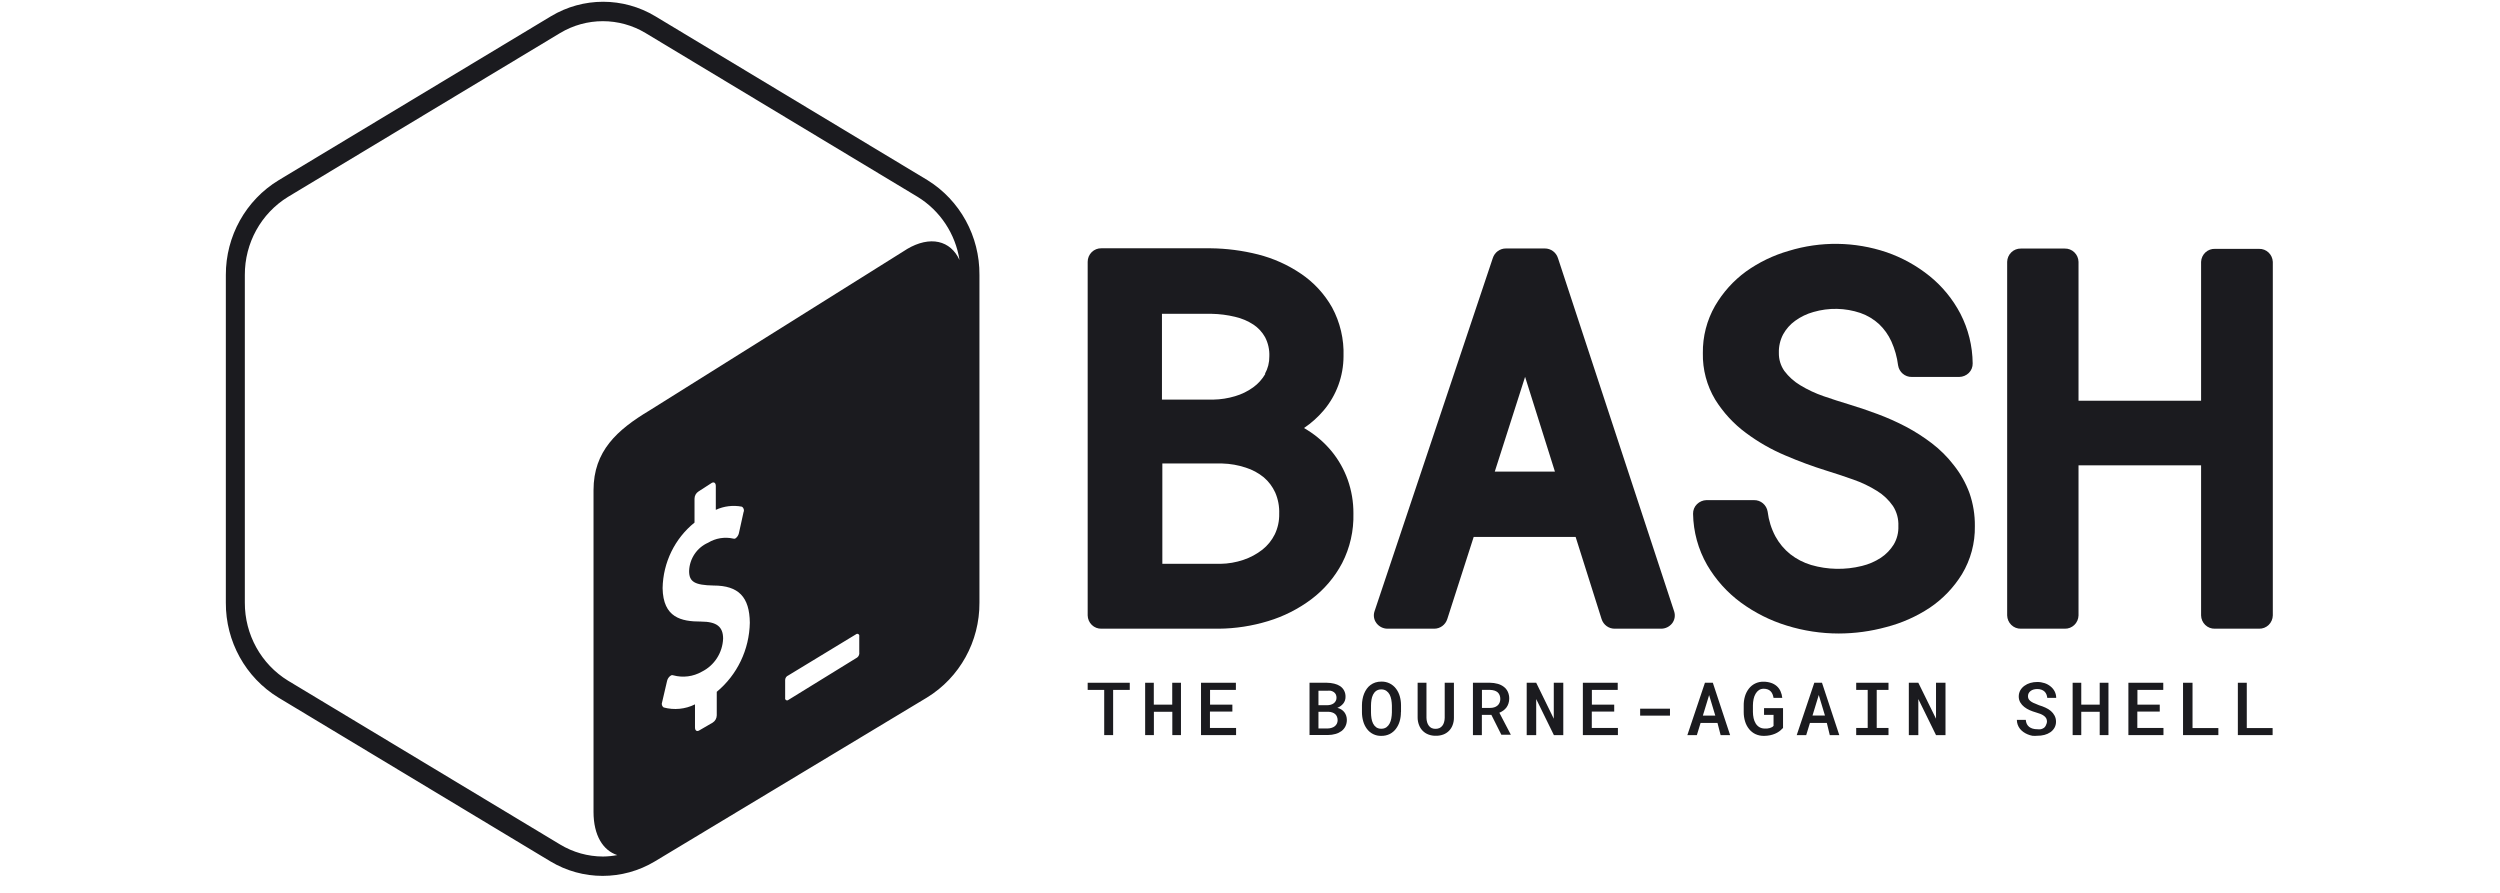 <svg width="112" height="40" viewBox="0 0 117 51" fill="none" xmlns="http://www.w3.org/2000/svg">
<g clip-path="url(#clip0_17_65)">
<path fill-rule="evenodd" clip-rule="evenodd" d="M40.078 10.29L24.535 0.931C22.695 -0.176 20.406 -0.176 18.566 0.931L3.023 10.29C1.143 11.427 -0.006 13.486 2.98154e-07 15.707V34.425C-0.012 36.639 1.126 38.697 2.996 39.842L18.538 49.201C20.379 50.307 22.668 50.307 24.508 49.201L40.051 39.842C41.92 38.697 43.058 36.639 43.046 34.425V15.707C43.064 13.497 41.937 11.441 40.078 10.29ZM28.041 39.517V40.86C28.039 41.028 27.953 41.184 27.813 41.273L27.026 41.73C26.901 41.796 26.798 41.73 26.798 41.554V40.233C26.242 40.51 25.605 40.572 25.007 40.409C24.911 40.344 24.875 40.219 24.92 40.111L25.203 38.895C25.227 38.792 25.282 38.7 25.36 38.63C25.383 38.608 25.408 38.59 25.436 38.575C25.476 38.558 25.521 38.558 25.561 38.575C26.11 38.724 26.694 38.649 27.189 38.366C27.905 38.011 28.372 37.286 28.404 36.478C28.404 35.795 28.035 35.509 27.145 35.504C26.017 35.504 24.975 35.283 24.948 33.593C24.974 32.132 25.643 30.759 26.771 29.85V28.49C26.77 28.32 26.857 28.161 26.999 28.072L27.759 27.581C27.884 27.515 27.987 27.581 27.987 27.763V29.123C28.452 28.908 28.971 28.845 29.474 28.941C29.582 29.004 29.625 29.141 29.571 29.255L29.305 30.461C29.283 30.552 29.236 30.636 29.17 30.703C29.148 30.727 29.122 30.747 29.094 30.764C29.057 30.776 29.017 30.776 28.98 30.764C28.49 30.655 27.977 30.739 27.547 31C26.907 31.281 26.484 31.912 26.462 32.619C26.462 33.235 26.782 33.423 27.856 33.445C29.294 33.445 29.913 34.105 29.93 35.57C29.902 37.103 29.212 38.547 28.041 39.517ZM36.181 37.254C36.2 37.37 36.154 37.487 36.062 37.557L32.133 39.979C32.095 40.012 32.041 40.016 31.999 39.99C31.957 39.963 31.936 39.912 31.948 39.864V38.834C31.953 38.721 32.024 38.622 32.127 38.581L35.997 36.23C36.034 36.198 36.088 36.194 36.13 36.22C36.173 36.246 36.193 36.297 36.181 36.346V37.254ZM38.895 14.237L24.188 23.453C22.354 24.554 21.002 25.759 21.002 28V46.376C21.002 47.72 21.545 48.578 22.359 48.843C22.09 48.894 21.818 48.922 21.545 48.925C20.681 48.923 19.834 48.686 19.092 48.237L3.549 38.878C2.014 37.935 1.079 36.245 1.085 34.425V15.707C1.077 13.884 2.013 12.191 3.549 11.247L19.092 1.888C20.598 0.984 22.47 0.984 23.976 1.888L39.519 11.247C40.8 12.034 41.673 13.353 41.907 14.853C41.402 13.741 40.241 13.433 38.889 14.237H38.895Z" fill="#1B1B1F"/>
<path fill-rule="evenodd" clip-rule="evenodd" d="M63.175 25.792C62.78 25.311 62.311 24.898 61.785 24.57L61.585 24.449C62.005 24.165 62.385 23.825 62.714 23.436C63.439 22.577 63.839 21.484 63.842 20.353C63.876 19.378 63.649 18.412 63.186 17.556C62.749 16.785 62.141 16.127 61.411 15.635C60.662 15.127 59.832 14.755 58.958 14.534C58.07 14.31 57.16 14.192 56.245 14.182H50.014C49.808 14.176 49.608 14.255 49.459 14.401C49.311 14.547 49.227 14.748 49.228 14.958V35.151C49.232 35.358 49.317 35.555 49.465 35.697C49.613 35.84 49.811 35.917 50.014 35.911H56.717C57.673 35.903 58.623 35.756 59.539 35.476C60.427 35.208 61.263 34.785 62.008 34.226C62.734 33.679 63.333 32.976 63.761 32.167C64.211 31.292 64.433 30.314 64.407 29.327C64.411 28.67 64.3 28.018 64.081 27.4C63.871 26.816 63.565 26.272 63.175 25.792ZM59.376 21.355C59.201 21.659 58.964 21.922 58.681 22.126C58.366 22.353 58.016 22.524 57.645 22.632C57.245 22.752 56.83 22.817 56.413 22.825H53.471V17.925H56.304C56.756 17.933 57.205 17.99 57.645 18.096C58.019 18.181 58.375 18.331 58.698 18.542C58.971 18.724 59.198 18.969 59.36 19.258C59.536 19.596 59.621 19.976 59.604 20.359C59.609 20.706 59.523 21.048 59.354 21.35L59.376 21.355ZM53.493 26.475H56.918C57.375 26.487 57.829 26.567 58.264 26.712C58.635 26.829 58.98 27.016 59.284 27.262C59.563 27.499 59.787 27.797 59.94 28.132C60.106 28.515 60.184 28.931 60.168 29.349C60.177 29.756 60.09 30.16 59.913 30.527C59.744 30.866 59.503 31.163 59.208 31.397C58.881 31.652 58.514 31.849 58.122 31.98C57.697 32.124 57.252 32.2 56.804 32.206H53.493V26.469V26.475Z" fill="#1B1B1F"/>
<path fill-rule="evenodd" clip-rule="evenodd" d="M76.091 14.743C75.987 14.414 75.683 14.191 75.342 14.193H73.117C72.776 14.191 72.472 14.414 72.368 14.743L65.612 34.92C65.535 35.151 65.578 35.405 65.725 35.597C65.877 35.796 66.112 35.912 66.36 35.911H69.02C69.361 35.913 69.664 35.69 69.769 35.36L71.277 30.67H77.1L78.582 35.36C78.687 35.692 78.993 35.916 79.336 35.911H81.979C82.226 35.913 82.46 35.799 82.614 35.603C82.761 35.41 82.804 35.156 82.728 34.925L76.091 14.743ZM75.917 26.937H72.482L74.213 21.526L75.917 26.937Z" fill="#1B1B1F"/>
<path fill-rule="evenodd" clip-rule="evenodd" d="M98.699 26.569C98.338 26.1 97.919 25.682 97.451 25.324C96.986 24.968 96.492 24.651 95.975 24.377C95.448 24.101 94.904 23.858 94.347 23.651C93.804 23.447 93.262 23.265 92.719 23.1C92.258 22.962 91.764 22.803 91.254 22.627C90.792 22.467 90.348 22.259 89.93 22.005C89.578 21.795 89.27 21.518 89.023 21.19C88.811 20.888 88.701 20.525 88.709 20.155C88.698 19.787 88.782 19.422 88.953 19.098C89.123 18.791 89.358 18.525 89.642 18.322C89.957 18.094 90.31 17.924 90.684 17.821C91.563 17.565 92.497 17.584 93.365 17.876C93.757 18.012 94.119 18.228 94.428 18.509C94.724 18.79 94.964 19.126 95.134 19.5C95.33 19.934 95.46 20.396 95.519 20.87C95.581 21.257 95.914 21.539 96.301 21.531H99.014C99.216 21.527 99.41 21.447 99.557 21.305C99.704 21.162 99.785 20.962 99.779 20.755C99.77 19.767 99.53 18.796 99.079 17.92C98.643 17.087 98.043 16.354 97.316 15.767C96.579 15.174 95.747 14.714 94.857 14.407C93.048 13.797 91.097 13.77 89.273 14.33C88.399 14.58 87.573 14.978 86.831 15.508C86.113 16.032 85.511 16.701 85.062 17.474C84.594 18.293 84.354 19.225 84.367 20.171C84.348 21.106 84.593 22.027 85.072 22.825C85.534 23.567 86.131 24.214 86.831 24.73C87.528 25.25 88.284 25.682 89.083 26.018C89.864 26.354 90.646 26.64 91.406 26.877C91.905 27.031 92.424 27.203 92.963 27.394C93.438 27.559 93.893 27.777 94.32 28.044C94.677 28.264 94.986 28.556 95.226 28.903C95.445 29.242 95.553 29.643 95.535 30.048C95.55 30.415 95.459 30.778 95.275 31.094C95.087 31.4 94.835 31.661 94.537 31.859C94.204 32.077 93.837 32.235 93.452 32.327C92.497 32.565 91.498 32.546 90.554 32.272C90.119 32.142 89.712 31.931 89.354 31.65C89.011 31.373 88.725 31.031 88.513 30.642C88.279 30.203 88.128 29.723 88.068 29.227C88.006 28.841 87.673 28.559 87.287 28.567H84.573C84.37 28.572 84.176 28.655 84.031 28.798C83.883 28.942 83.803 29.142 83.808 29.349C83.825 30.377 84.101 31.383 84.611 32.272C85.101 33.111 85.755 33.84 86.532 34.413C87.331 35 88.22 35.447 89.164 35.735C90.126 36.034 91.127 36.186 92.133 36.186C93.049 36.184 93.962 36.06 94.846 35.817C95.727 35.59 96.565 35.218 97.326 34.716C98.067 34.218 98.694 33.564 99.166 32.8C99.665 31.973 99.921 31.018 99.904 30.048C99.911 29.405 99.806 28.766 99.595 28.16C99.383 27.584 99.08 27.047 98.699 26.569Z" fill="#1B1B1F"/>
<path fill-rule="evenodd" clip-rule="evenodd" d="M116.136 14.215H113.624C113.421 14.206 113.222 14.279 113.073 14.418C112.923 14.558 112.834 14.752 112.826 14.958V22.891H105.825V14.958C105.821 14.751 105.735 14.555 105.587 14.412C105.44 14.269 105.242 14.192 105.038 14.198H102.536C102.332 14.192 102.135 14.269 101.987 14.412C101.839 14.555 101.754 14.751 101.749 14.958V35.151C101.754 35.358 101.839 35.555 101.987 35.697C102.135 35.84 102.332 35.917 102.536 35.911H105.038C105.242 35.917 105.44 35.84 105.587 35.697C105.735 35.555 105.821 35.358 105.825 35.151V26.579H112.826V35.151C112.83 35.358 112.915 35.555 113.063 35.697C113.211 35.84 113.409 35.917 113.613 35.911H116.136C116.34 35.917 116.538 35.84 116.686 35.697C116.833 35.555 116.919 35.358 116.923 35.151V14.958C116.905 14.534 116.555 14.202 116.136 14.215Z" fill="#1B1B1F"/>
<path fill-rule="evenodd" clip-rule="evenodd" d="M51.632 39.407H50.682V41.989H50.172V39.407H49.228V38.999H51.632V39.407Z" fill="#1B1B1F"/>
<path fill-rule="evenodd" clip-rule="evenodd" d="M54.562 41.989H54.063V40.657H53.01V41.989H52.511V38.999H53.005V40.249H54.058V38.999H54.557V41.989H54.562Z" fill="#1B1B1F"/>
<path fill-rule="evenodd" clip-rule="evenodd" d="M57.487 40.645H56.212V41.581H57.705V41.989H55.702V38.999H57.694V39.407H56.218V40.249H57.493V40.645H57.487Z" fill="#1B1B1F"/>
<path fill-rule="evenodd" clip-rule="evenodd" d="M61.9 41.989V38.999H62.887C63.028 39 63.168 39.016 63.305 39.049C63.426 39.076 63.542 39.124 63.647 39.192C63.742 39.256 63.821 39.343 63.875 39.445C63.933 39.557 63.961 39.682 63.956 39.809C63.958 39.947 63.912 40.081 63.826 40.188C63.736 40.297 63.62 40.381 63.49 40.431C63.572 40.451 63.651 40.485 63.723 40.53C63.788 40.571 63.844 40.623 63.891 40.684C63.936 40.744 63.971 40.811 63.994 40.882C64.019 40.957 64.032 41.035 64.032 41.113C64.035 41.243 64.007 41.371 63.951 41.488C63.898 41.594 63.822 41.686 63.728 41.758C63.625 41.833 63.51 41.889 63.386 41.923C63.249 41.962 63.106 41.983 62.963 41.983H61.878L61.9 41.989ZM62.41 40.282H62.898C62.969 40.282 63.041 40.273 63.11 40.255C63.172 40.238 63.231 40.21 63.283 40.172C63.331 40.137 63.369 40.092 63.397 40.04C63.427 39.984 63.442 39.922 63.441 39.858C63.443 39.792 63.43 39.726 63.403 39.666C63.376 39.613 63.337 39.567 63.289 39.533C63.236 39.497 63.177 39.471 63.115 39.456C63.043 39.449 62.97 39.449 62.898 39.456H62.41V40.282ZM62.41 40.657V41.609H62.952C63.028 41.608 63.103 41.595 63.175 41.57C63.238 41.55 63.297 41.518 63.349 41.477C63.396 41.438 63.435 41.389 63.462 41.334C63.491 41.274 63.506 41.208 63.506 41.141C63.506 41.071 63.493 41.002 63.468 40.937C63.445 40.88 63.41 40.83 63.365 40.789C63.316 40.746 63.258 40.714 63.197 40.695C63.127 40.671 63.053 40.658 62.979 40.657H62.41Z" fill="#1B1B1F"/>
<path fill-rule="evenodd" clip-rule="evenodd" d="M67.12 40.69C67.121 40.861 67.097 41.031 67.05 41.196C67.006 41.351 66.934 41.497 66.838 41.625C66.746 41.75 66.627 41.851 66.491 41.923C66.339 41.999 66.171 42.036 66.002 42.033C65.676 42.044 65.366 41.891 65.172 41.625C65.078 41.496 65.008 41.351 64.966 41.196C64.919 41.031 64.895 40.861 64.895 40.69V40.282C64.895 40.166 64.906 40.05 64.928 39.935C64.947 39.826 64.978 39.719 65.02 39.616C65.06 39.519 65.111 39.426 65.172 39.341C65.231 39.258 65.302 39.186 65.384 39.126C65.468 39.064 65.561 39.016 65.66 38.983C65.771 38.948 65.886 38.931 66.002 38.933C66.331 38.923 66.645 39.075 66.843 39.341C66.94 39.469 67.011 39.615 67.055 39.77C67.102 39.935 67.126 40.105 67.126 40.277V40.657L67.12 40.69ZM66.605 40.304C66.603 40.191 66.592 40.079 66.572 39.968C66.555 39.864 66.522 39.764 66.474 39.671C66.43 39.588 66.367 39.516 66.29 39.462C66.203 39.404 66.101 39.375 65.997 39.379C65.895 39.376 65.794 39.404 65.709 39.462C65.633 39.517 65.572 39.591 65.53 39.676C65.484 39.77 65.453 39.87 65.438 39.974C65.42 40.085 65.411 40.197 65.411 40.31V40.695C65.411 40.807 65.42 40.92 65.438 41.031C65.453 41.134 65.484 41.234 65.53 41.328C65.572 41.413 65.633 41.487 65.709 41.543C65.794 41.6 65.895 41.629 65.997 41.625C66.101 41.629 66.203 41.601 66.29 41.543C66.367 41.487 66.43 41.413 66.474 41.328C66.522 41.235 66.555 41.135 66.572 41.031C66.592 40.92 66.603 40.808 66.605 40.695V40.282V40.304Z" fill="#1B1B1F"/>
<path fill-rule="evenodd" clip-rule="evenodd" d="M70.148 38.999V41.003C70.149 41.146 70.123 41.288 70.072 41.422C70.026 41.543 69.956 41.654 69.866 41.746C69.773 41.839 69.662 41.91 69.541 41.956C69.403 42.006 69.258 42.031 69.112 42.027C68.969 42.03 68.828 42.006 68.694 41.956C68.442 41.863 68.243 41.661 68.151 41.405C68.1 41.27 68.074 41.126 68.075 40.981V38.999H68.58V41.003C68.581 41.089 68.594 41.174 68.618 41.257C68.638 41.328 68.671 41.395 68.716 41.455C68.757 41.511 68.811 41.556 68.873 41.587C68.943 41.618 69.019 41.633 69.096 41.631C69.174 41.633 69.251 41.618 69.323 41.587C69.387 41.556 69.443 41.511 69.486 41.455C69.532 41.396 69.565 41.329 69.584 41.257C69.608 41.174 69.621 41.089 69.622 41.003V38.999H70.127H70.148Z" fill="#1B1B1F"/>
<path fill-rule="evenodd" clip-rule="evenodd" d="M72.287 40.833H71.744V41.989H71.234V38.999H72.211C72.359 39 72.507 39.02 72.65 39.06C72.776 39.094 72.894 39.152 72.998 39.231C73.095 39.304 73.173 39.4 73.225 39.511C73.282 39.635 73.31 39.771 73.307 39.908C73.307 40.001 73.293 40.094 73.263 40.183C73.238 40.264 73.199 40.34 73.15 40.409C73.099 40.476 73.038 40.536 72.97 40.585C72.9 40.636 72.823 40.678 72.743 40.712L73.399 41.967H72.856L72.287 40.833ZM71.744 40.436H72.216C72.295 40.438 72.374 40.426 72.449 40.403C72.517 40.383 72.579 40.349 72.634 40.304C72.685 40.261 72.726 40.206 72.753 40.145C72.783 40.077 72.798 40.004 72.797 39.93C72.799 39.855 72.786 39.78 72.759 39.71C72.734 39.646 72.695 39.59 72.645 39.544C72.591 39.499 72.528 39.465 72.46 39.445C72.381 39.421 72.299 39.408 72.216 39.407H71.749V40.431L71.744 40.436Z" fill="#1B1B1F"/>
<path fill-rule="evenodd" clip-rule="evenodd" d="M76.373 41.989H75.858L74.848 39.93V41.989H74.305V38.999H74.848L75.852 41.053V38.999H76.395V41.989H76.373Z" fill="#1B1B1F"/>
<path fill-rule="evenodd" clip-rule="evenodd" d="M79.298 40.645H78.023V41.581H79.515V41.989H77.513V38.999H79.504V39.407H78.028V40.249H79.304V40.645H79.298Z" fill="#1B1B1F"/>
<path fill-rule="evenodd" clip-rule="evenodd" d="M82.489 40.877H80.785V40.48H82.489V40.877Z" fill="#1B1B1F"/>
<path fill-rule="evenodd" clip-rule="evenodd" d="M85.203 41.295H84.237L84.025 41.989H83.482L84.486 38.999H84.937L85.924 41.989H85.382L85.203 41.295ZM84.367 40.877H85.078L84.725 39.704L84.367 40.877Z" fill="#1B1B1F"/>
<path fill-rule="evenodd" clip-rule="evenodd" d="M88.909 41.614C88.854 41.676 88.792 41.732 88.725 41.779C88.65 41.833 88.57 41.877 88.486 41.912C88.393 41.951 88.297 41.98 88.198 42C88.089 42.022 87.978 42.033 87.867 42.033C87.697 42.038 87.529 42.004 87.374 41.934C87.233 41.867 87.109 41.769 87.01 41.647C86.907 41.52 86.83 41.375 86.782 41.218C86.726 41.04 86.699 40.854 86.701 40.667V40.31C86.697 40.123 86.722 39.937 86.776 39.759C86.824 39.603 86.899 39.458 86.999 39.33C87.094 39.209 87.215 39.111 87.352 39.043C87.501 38.971 87.664 38.935 87.829 38.939C87.975 38.938 88.12 38.96 88.258 39.005C88.377 39.043 88.488 39.105 88.584 39.187C88.676 39.267 88.75 39.367 88.801 39.478C88.856 39.6 88.891 39.73 88.904 39.864H88.405C88.393 39.79 88.373 39.718 88.345 39.649C88.32 39.587 88.283 39.531 88.236 39.484C88.19 39.438 88.135 39.402 88.073 39.379C88 39.353 87.923 39.34 87.846 39.341C87.748 39.338 87.651 39.365 87.569 39.418C87.491 39.472 87.426 39.543 87.379 39.627C87.325 39.721 87.286 39.823 87.265 39.93C87.24 40.047 87.228 40.167 87.227 40.288V40.662C87.227 40.782 87.24 40.902 87.265 41.02C87.287 41.127 87.328 41.229 87.384 41.323C87.436 41.408 87.507 41.48 87.591 41.532C87.683 41.587 87.788 41.615 87.894 41.614H88.041L88.188 41.587L88.312 41.537C88.348 41.518 88.379 41.492 88.405 41.46V40.833H87.862V40.447H88.947V41.587L88.909 41.614Z" fill="#1B1B1F"/>
<path fill-rule="evenodd" clip-rule="evenodd" d="M91.449 41.295H90.483L90.271 41.989H89.729L90.733 38.999H91.172L92.16 41.989H91.617L91.449 41.295ZM90.63 40.871H91.341L90.988 39.699L90.63 40.871Z" fill="#1B1B1F"/>
<path fill-rule="evenodd" clip-rule="evenodd" d="M93.131 38.999H94.971V39.407H94.298V41.581H94.971V41.989H93.126V41.581H93.783V39.407H93.126V38.999H93.131Z" fill="#1B1B1F"/>
<path fill-rule="evenodd" clip-rule="evenodd" d="M98.184 41.989H97.685L96.675 39.93V41.989H96.132V38.999H96.675L97.685 41.053V38.999H98.227V41.989H98.184Z" fill="#1B1B1F"/>
<path fill-rule="evenodd" clip-rule="evenodd" d="M104.023 41.218C104.025 41.153 104.01 41.088 103.98 41.031C103.947 40.974 103.903 40.925 103.85 40.888C103.788 40.843 103.72 40.806 103.649 40.778L103.399 40.695C103.277 40.661 103.158 40.618 103.041 40.568C102.929 40.52 102.823 40.457 102.726 40.381C102.635 40.31 102.557 40.223 102.498 40.122C102.439 40.019 102.409 39.901 102.411 39.781C102.41 39.66 102.44 39.54 102.498 39.434C102.557 39.332 102.637 39.244 102.732 39.175C102.834 39.101 102.947 39.045 103.068 39.01C103.199 38.973 103.334 38.954 103.47 38.955C103.612 38.954 103.753 38.977 103.888 39.021C104.012 39.062 104.128 39.126 104.229 39.209C104.326 39.286 104.406 39.384 104.463 39.495C104.52 39.609 104.55 39.736 104.55 39.864H104.04C104.034 39.794 104.017 39.725 103.991 39.66C103.966 39.6 103.929 39.545 103.882 39.5C103.832 39.454 103.773 39.418 103.708 39.396C103.632 39.369 103.551 39.356 103.47 39.357C103.398 39.356 103.327 39.366 103.258 39.385C103.197 39.401 103.14 39.429 103.09 39.467C103.043 39.502 103.004 39.547 102.976 39.599C102.949 39.654 102.936 39.715 102.938 39.776C102.936 39.841 102.955 39.904 102.992 39.957C103.033 40.01 103.082 40.055 103.139 40.089C103.203 40.13 103.273 40.163 103.345 40.188L103.567 40.282C103.694 40.319 103.817 40.365 103.936 40.42C104.048 40.469 104.152 40.534 104.246 40.612C104.332 40.686 104.404 40.776 104.457 40.877C104.512 40.982 104.54 41.099 104.539 41.218C104.542 41.341 104.512 41.463 104.452 41.57C104.394 41.671 104.314 41.758 104.219 41.824C104.114 41.895 103.999 41.947 103.877 41.978C103.744 42.012 103.607 42.029 103.47 42.027C103.376 42.036 103.281 42.036 103.188 42.027C103.094 42.01 103.003 41.982 102.916 41.945C102.832 41.91 102.752 41.866 102.677 41.813C102.604 41.762 102.538 41.7 102.482 41.631C102.367 41.486 102.304 41.305 102.303 41.119H102.813C102.817 41.201 102.838 41.282 102.873 41.356C102.905 41.42 102.952 41.477 103.008 41.521C103.069 41.566 103.137 41.6 103.209 41.62C103.29 41.643 103.375 41.654 103.459 41.653C103.531 41.662 103.604 41.662 103.676 41.653C103.738 41.638 103.797 41.612 103.85 41.576C103.911 41.527 103.957 41.459 103.98 41.383C104.007 41.333 104.022 41.276 104.023 41.218Z" fill="#1B1B1F"/>
<path fill-rule="evenodd" clip-rule="evenodd" d="M107.535 41.989H107.035V40.657H105.982V41.989H105.489V38.999H105.982V40.249H107.035V38.999H107.535V41.989Z" fill="#1B1B1F"/>
<path fill-rule="evenodd" clip-rule="evenodd" d="M110.46 40.645H109.184V41.581H110.677V41.989H108.674V38.999H110.666V39.407H109.19V40.249H110.465V40.645H110.46Z" fill="#1B1B1F"/>
<path fill-rule="evenodd" clip-rule="evenodd" d="M112.337 41.587H113.813V41.989H111.795V38.999H112.337V41.587Z" fill="#1B1B1F"/>
<path fill-rule="evenodd" clip-rule="evenodd" d="M115.436 41.587H116.912V41.989H114.926V38.999H115.436V41.587Z" fill="#1B1B1F"/>
</g>
<defs>
<clipPath id="clip0_17_65">
<rect width="117" height="50" fill="white" transform="translate(0 0.094)"/>
</clipPath>
</defs>
</svg>
